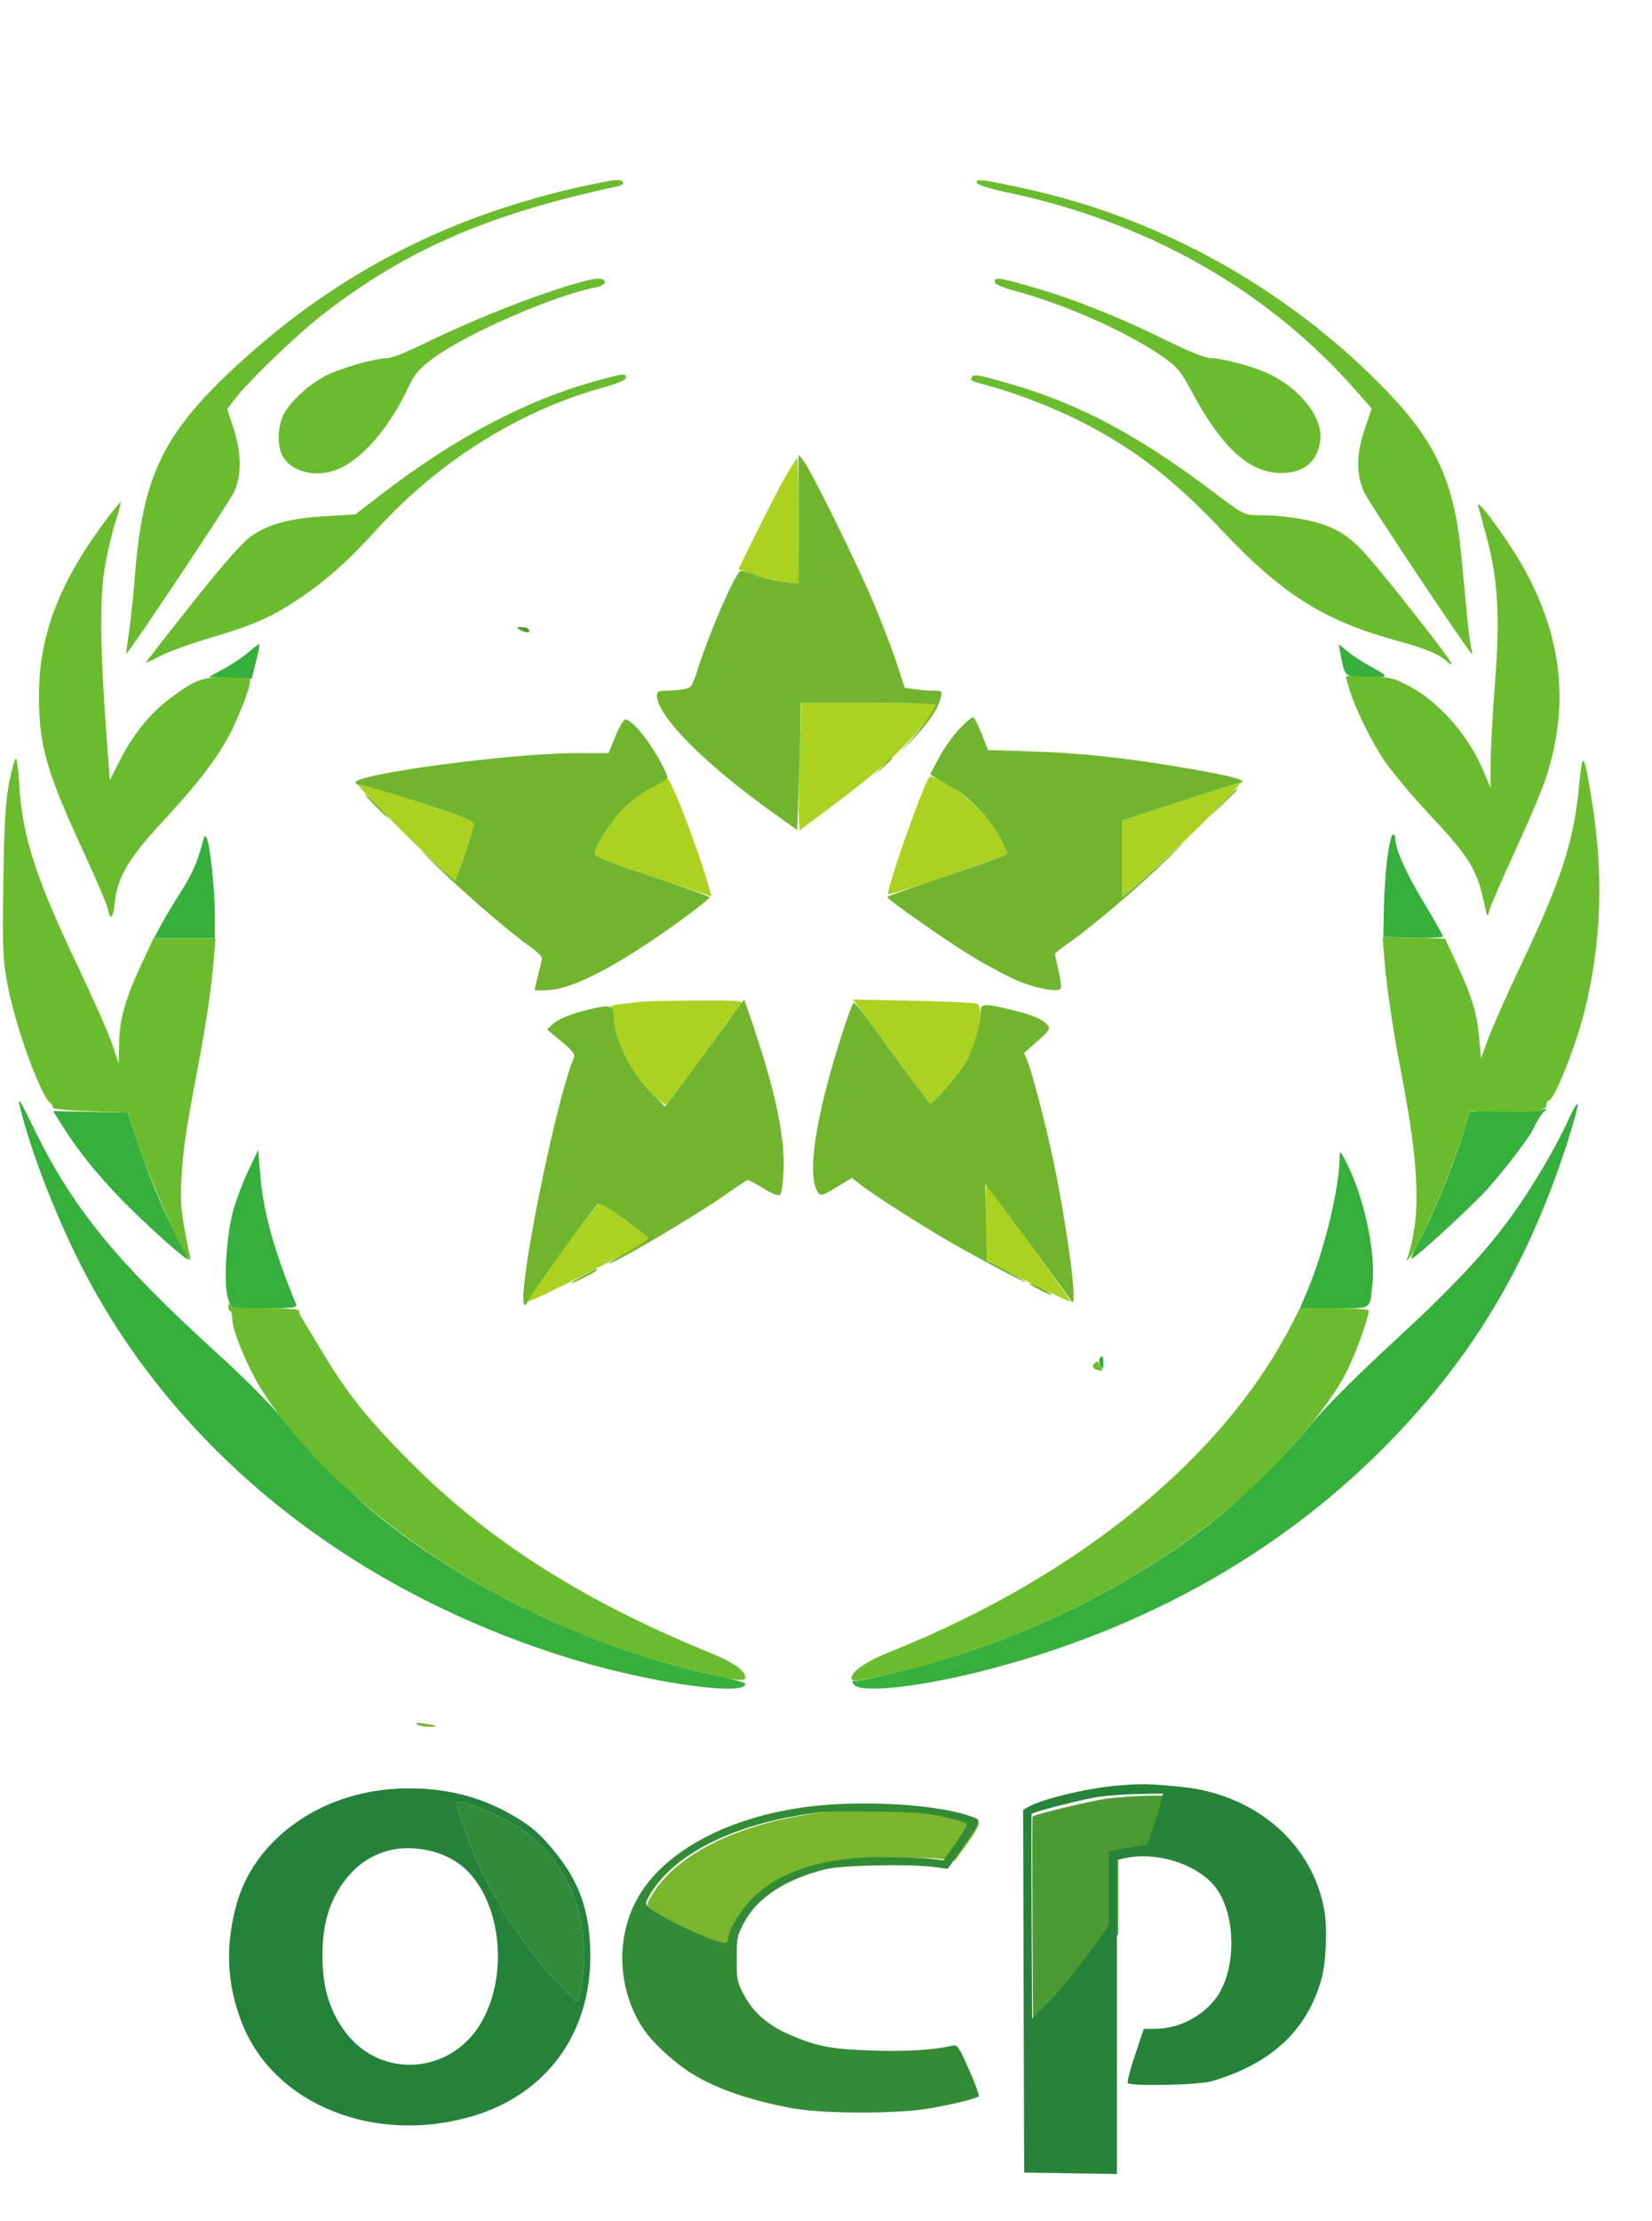 <svg width="689" height="926" viewBox="0 0 689 926" fill="none" xmlns="http://www.w3.org/2000/svg">
<g id = "p">
<path fill-rule="evenodd" clip-rule="evenodd" d="M216.913 262.576C219.475 264.012 221.283 264.012 220.602 262.576C220.288 261.914 218.915 261.412 217.55 261.457C215.334 261.533 215.266 261.653 216.913 262.576ZM461.805 749.887C454.834 750.836 431.342 756.503 430.653 757.401C430.504 757.597 430.489 777.932 430.623 802.592L430.864 847.428L438.703 839.905C443.014 835.769 451.002 826.547 456.455 819.413L466.369 806.444V790.238V774.033L469.366 773.345C471.015 772.967 475.007 772.289 478.24 771.837L484.116 771.015L487.099 762.467C488.74 757.765 490.377 752.7 490.737 751.212L491.393 748.506L480.494 748.666C474.501 748.754 466.091 749.303 461.805 749.887Z" fill="#4B9A34"/>
<path fill-rule="evenodd" clip-rule="evenodd" d="M466.247 744.457C453.135 745.573 434.634 750.035 428.592 753.539L426.714 754.629L426.928 830.219L427.142 905.809L446.487 906.115L465.831 906.421V840.96V775.501L468.952 774.793C481.593 771.929 497.574 776.569 505.791 785.492C515.829 796.391 516.223 821.893 506.539 833.887C500.547 841.308 491.089 845.872 481.624 845.906L477.032 845.923L473.396 856.791C471.396 862.768 470.031 868.03 470.362 868.483C471.417 869.928 500.026 869.334 505.353 867.756C530.185 860.4 545.025 846.648 551.073 825.391C553.042 818.472 553.678 804.438 552.373 796.749C547.64 768.876 523.779 748.135 492.858 745.018C479.759 743.698 476.09 743.62 466.247 744.457ZM458.386 749.135C452.096 750.035 430.901 755.41 430.28 756.261C430.145 756.447 430.131 775.732 430.252 799.118L430.47 841.638L437.542 834.504C441.432 830.581 448.639 821.836 453.559 815.071L462.503 802.771V787.402V772.034L465.207 771.382C466.695 771.023 470.297 770.38 473.213 769.951L478.515 769.172L481.207 761.065C482.687 756.607 484.164 751.803 484.489 750.392L485.081 747.826L475.248 747.977C469.84 748.061 462.252 748.582 458.386 749.135Z" fill="#268339"/>
</g>
<g id = "c">
<path fill-rule="evenodd" clip-rule="evenodd" d="M346.48 755.179C309.643 759.274 281.865 772.53 271.329 791.041C269.547 794.171 269.552 794.191 272.24 796.255C278.9 801.367 302.449 811.872 304.595 810.689C305.138 810.389 305.583 809.45 305.584 808.601C305.586 804.88 311.983 795.233 317.839 790.12C329.734 779.735 347.304 774.516 371.018 774.326C378.61 774.266 387.863 774.55 391.581 774.959L398.342 775.702L403.697 768.253C406.671 764.116 408.663 760.457 408.176 760.023C407.694 759.592 403.393 758.364 398.617 757.292C391.554 755.707 386.213 755.291 369.996 755.062C359.03 754.907 348.448 754.96 346.48 755.179Z" fill="#79B62B"/>
<path fill-rule="evenodd" clip-rule="evenodd" d="M347.823 752.292C311.68 754.39 281.127 768.193 267.704 788.486C256.558 805.336 256.846 828.756 268.409 846.03C272.301 851.844 281.535 860.288 288.955 864.816C299.157 871.043 313.762 876.007 331.003 879.105C343.504 881.352 374.835 881.358 387.398 879.117C398.606 877.117 407.587 874.894 408.224 873.962C408.493 873.567 406.641 868.555 404.107 862.822C399.992 853.513 399.277 852.451 397.407 852.874C389.277 854.715 378.781 855.386 364.642 854.971C347.122 854.457 341.046 853.335 329.83 848.546C320.519 844.571 314.48 839.427 310.474 832.061C307.462 826.522 307.258 825.547 307.258 816.703C307.258 807.841 307.458 806.893 310.504 801.291C316.07 791.055 327.953 783.354 344.36 779.351C351.411 777.631 379.475 777.08 389.872 778.458L395.313 779.179L401.455 770.343C409.654 758.55 409.54 758.988 404.823 757.278C393.361 753.127 369.463 751.036 347.823 752.292ZM343.371 755.463C307.724 759.483 280.844 772.499 270.648 790.675C268.925 793.748 268.928 793.768 271.53 795.794C277.974 800.813 300.763 811.128 302.84 809.966C303.365 809.672 303.795 808.75 303.796 807.917C303.798 804.263 309.989 794.791 315.655 789.77C327.166 779.573 344.168 774.45 367.116 774.262C374.462 774.203 383.416 774.483 387.014 774.884L393.556 775.614L398.738 768.3C401.617 764.238 403.544 760.645 403.073 760.218C402.606 759.796 398.444 758.59 393.822 757.537C386.988 755.981 381.819 755.573 366.126 755.348C355.515 755.196 345.275 755.248 343.371 755.463Z" fill="#348B36"/>
</g>
<g id = "o">
<path fill-rule="evenodd" clip-rule="evenodd" d="M190.403 751.677C189.9 752.649 195.591 768.746 199.238 776.671C207.27 794.118 219.593 812.955 230.39 824.289C233.93 828.005 237.65 831.913 238.658 832.975C239.665 834.035 240.731 834.614 241.026 834.262C241.322 833.909 242.044 830.657 242.631 827.036C246.845 801.044 237.577 777.071 217.826 762.872C210.142 757.349 191.423 749.707 190.403 751.677Z" fill="#308C3A"/>
<path fill-rule="evenodd" clip-rule="evenodd" d="M162.198 746.026C131.346 748.779 105.791 768.063 98.651 793.977C93.815 811.532 94.588 827.584 101.051 843.82C114.508 877.625 156.559 894.413 197.288 882.239C227.829 873.111 246.205 848.071 246.205 815.583C246.205 797.252 241.701 784.36 230.723 771.276C225.104 764.578 222.217 762.031 215.62 757.952C200.007 748.299 181.934 744.264 162.198 746.026ZM190.403 751.677C189.9 752.649 195.591 768.746 199.238 776.671C207.27 794.118 219.593 812.955 230.39 824.289C233.929 828.005 237.65 831.913 238.658 832.975C239.665 834.035 240.731 834.614 241.026 834.262C241.322 833.909 242.044 830.657 242.631 827.036C246.845 801.044 237.577 777.071 217.826 762.872C210.142 757.349 191.423 749.707 190.403 751.677ZM160.566 772.008C153.713 774.232 148.786 777.734 144.098 783.718C137.43 792.228 134.459 802.053 134.477 815.544C134.493 828.796 137.542 838.762 144.268 847.549C159.208 867.063 188.361 864.778 200.808 843.116C212.614 822.568 208.712 791.18 192.718 778.043C184.447 771.249 170.798 768.687 160.566 772.008Z" fill="#24823A"/>
</g>
<g id = "etoile"> 
<path fill-rule="evenodd" clip-rule="evenodd" d="M328.146 197.75C325.978 201.463 320.547 211.883 316.076 220.908L307.948 237.315L314.724 239.692C318.451 241 324.087 242.343 327.25 242.677L333 243.285V217.142C333 202.764 332.795 191 332.544 191C332.293 191 330.314 194.037 328.146 197.75ZM333.523 314.25C333.14 325.938 332.977 337.908 333.163 340.852L333.5 346.203L347.5 335.766C355.2 330.026 365.613 321.673 370.64 317.205C379.397 309.421 389.97 296.879 389.99 294.25C389.998 293.28 383.761 293 362.111 293H334.221L333.523 314.25ZM386.951 325.092C383.227 332.051 369.461 371.794 370.437 372.77C371.223 373.557 420 356.862 420 355.807C420 355.242 418.538 352.017 416.75 348.64C412.557 340.718 403.225 331.477 394.716 326.822C388.266 323.292 387.952 323.222 386.951 325.092ZM277.929 324.5C277.693 325.05 274.871 326.85 271.658 328.5C268.446 330.15 263.244 334.043 260.1 337.152C254.759 342.432 248 353.046 248 356.153C248 357.057 256.331 360.297 272.412 365.648L296.824 373.77L295.396 368.961C289.655 349.628 278.897 322.244 277.929 324.5ZM149 326.555C149 328.492 187.937 367 189.895 367C190.376 367 195.359 352.252 197.72 343.843C198.182 342.196 196.656 341.635 153.25 327.505C150.912 326.744 149 326.316 149 326.555ZM492.25 334.149L468 342.081V358.139V374.198L474.194 368.849C490.048 355.159 517.928 327.551 516.884 326.576C516.673 326.379 505.587 329.787 492.25 334.149ZM267.5 417.653C265.85 417.848 262.025 418.291 259 418.637C255.975 418.984 254.063 419.469 254.75 419.717C255.438 419.964 256 421.622 256 423.402C256 432.557 262.862 446.83 271.357 455.344C276.24 460.238 277.43 460.989 278.512 459.857C279.226 459.111 286.216 449.725 294.046 439C301.876 428.275 308.724 418.938 309.263 418.25C310.042 417.258 306.144 417.031 290.372 417.15C279.443 417.232 269.15 417.459 267.5 417.653ZM364.063 428.118C371.404 438.198 386.607 458.658 387.753 460C388.702 461.111 400.896 446.911 403.416 441.761C408.669 431.024 410.509 419.85 407.25 418.477C406.288 418.071 394.312 417.514 380.637 417.238L355.774 416.736L364.063 428.118ZM411 509.252V524.837L414.25 526.83C419.525 530.066 446.171 543.162 446.603 542.731C446.897 542.437 413.658 496.518 411.388 494.083C411.175 493.854 411 500.68 411 509.252ZM245.624 506.675C236.709 518.24 219.195 542.508 219.521 542.844C220.386 543.735 271 517.837 271 516.503C271 516.314 266.838 513.131 261.75 509.43C256.662 505.728 251.963 502.284 251.307 501.775C250.475 501.13 248.757 502.61 245.624 506.675Z" fill="#ABD221"/>
<path fill-rule="evenodd" clip-rule="evenodd" d="M333.022 216.392L333 243.285L327.07 242.665C323.809 242.324 318.747 241.135 315.82 240.023C312.894 238.911 309.797 238.001 308.938 238.001C307.141 238 296.728 261.566 291.646 277.137C288.564 286.579 288.429 286.786 285 287.376C283.075 287.707 279.813 287.983 277.75 287.989C274.646 287.998 274 288.351 274 290.04C274 298.462 293.814 318.434 322.5 338.928L332.5 346.072L333.122 327.786C333.465 317.729 333.802 305.787 333.872 301.25L334 293H362C381.218 293 390 293.336 390 294.07C390 295.661 384.627 303.174 378.716 309.849C374.925 314.13 375.368 313.794 380.337 308.619C387.416 301.248 391.301 295.494 392.401 290.75C392.999 288.167 392.833 288 389.659 288C387.8 288 384.271 287.725 381.816 287.388L377.352 286.776L374.041 276.638C372.22 271.062 367.785 259.525 364.185 251C357.127 234.282 338.242 196.08 335.019 192L333.044 189.5L333.022 216.392ZM400.185 303.847C397.608 306.513 393.793 311.89 391.707 315.796L387.914 322.898L390.207 324.301C391.468 325.072 394.75 326.973 397.5 328.525C404.302 332.363 412.821 341.276 416.75 348.667C418.538 352.029 420 355.245 420 355.814C420 356.383 408.75 360.588 395 365.159C381.25 369.73 370.005 373.702 370.01 373.985C370.032 375.046 395.395 392.754 406.18 399.238C412.345 402.943 420.575 407.302 424.471 408.923C432.299 412.183 441.364 413.838 442.38 412.195C442.729 411.629 442.344 408.316 441.523 404.833C440.701 401.35 440.023 398.179 440.015 397.787C440.007 397.395 442.587 395.309 445.75 393.15C454.662 387.067 475.791 369.06 487.299 357.739C495.525 349.646 495.9 349.177 489.091 355.5C484.352 359.9 477.668 365.907 474.238 368.849L468 374.198V358.147V342.096L491.13 334.522C503.851 330.356 515.09 326.821 516.104 326.666C522.412 325.704 514.301 323.467 490 319.469C467.221 315.722 449.985 313.941 430.28 313.298L412.061 312.704L409.372 305.852C407.894 302.083 406.276 299 405.777 299C405.278 299 402.762 301.181 400.185 303.847ZM256.671 307.012L253.843 314H240.42C212.957 314 147.068 322.829 148.302 326.344C148.525 326.98 149.393 327.38 150.231 327.234C151.069 327.088 162.204 330.383 174.975 334.556C194.287 340.866 198.117 342.426 197.725 343.822C195.221 352.751 190.359 367 189.816 367C189.44 367 185.165 363.352 180.316 358.894C173.551 352.673 174.024 353.249 182.351 361.367C193.814 372.542 211.964 388.176 220.75 394.443C223.637 396.503 226 398.726 226 399.384C226 400.042 225.325 403.171 224.5 406.339C223.675 409.506 223 412.362 223 412.686C223 413.009 225.931 413.039 229.514 412.751C240.503 411.869 261.084 400.649 287.25 381.277C292.063 377.714 296 374.496 296 374.126C296 373.756 285.2 369.874 272 365.5C256.065 360.219 248 357.082 248 356.163C248 353.036 254.76 342.43 260.169 337.072C263.35 333.919 268.633 330.026 271.908 328.42C275.182 326.814 278.083 324.992 278.353 324.372C278.623 323.751 276.624 319.476 273.91 314.872C269.015 306.567 263.196 299.989 260.765 300.012C260.069 300.019 258.227 303.169 256.671 307.012ZM367.946 319.75L364.5 323.5L368.25 320.054C370.313 318.158 372 316.471 372 316.304C372 315.54 371.154 316.26 367.946 319.75ZM509.966 334.75L504.5 340.5L510.25 335.034C515.592 329.956 516.458 329 515.716 329C515.56 329 512.972 331.588 509.966 334.75ZM156.5 336C159.209 338.75 161.65 341 161.925 341C162.2 341 160.209 338.75 157.5 336C154.791 333.25 152.35 331 152.075 331C151.8 331 153.791 333.25 156.5 336ZM295.809 436.601C287.797 447.545 280.359 457.585 279.281 458.911L277.321 461.321L271.411 455.398C262.874 446.842 256 432.581 256 423.425C256 419.257 254.575 418.816 246.843 420.587C238.498 422.5 232.999 424.696 230.324 427.185L228.148 429.21L234.144 434.2C238.608 437.915 239.958 439.613 239.425 440.845C231.577 458.97 214.676 544 218.92 544C219.514 544 219.887 543.6 219.75 543.11C219.491 542.189 246.908 504.151 249.203 502.247C250.183 501.435 252.797 502.848 259.882 508.018C265.043 511.784 269.698 515.298 270.228 515.828C270.845 516.445 268.106 518.473 262.596 521.477C257.868 524.054 254 526.391 254 526.671C254 528.166 291.293 506.208 303.015 497.812C307.478 494.615 311.464 492 311.873 492C312.283 492 315.255 493.588 318.479 495.53C322.67 498.053 324.648 498.752 325.42 497.982C326.014 497.389 326.649 492.538 326.831 487.202C327.323 472.783 322.696 452.117 312.256 422.101L310.378 416.702L295.809 436.601ZM350.66 432.75C339.851 466.763 336.356 490.847 341.291 497.314C342.365 498.721 343.219 498.462 348.923 495.003L355.347 491.106L358.923 493.931C364.118 498.032 383.845 510.671 396 517.686C408.817 525.083 428.786 535.653 427.73 534.481C427.307 534.012 423.482 531.775 419.23 529.511L411.5 525.395L411.224 509.519L410.947 493.644L414.321 498.072C420.218 505.812 445.577 540.419 446.878 542.5C449.781 547.145 445.52 513.903 439.445 484.514C436.481 470.17 430.525 447.193 428.542 442.447L427.123 439.05L432.717 434.065C437.585 429.726 438.138 428.871 436.978 427.474C434.852 424.912 430.671 423.131 421.788 421.001C410.007 418.177 409.003 418.275 408.988 422.25C408.971 426.89 406.558 435.338 403.416 441.761C400.894 446.916 388.704 461.108 387.75 460C386.628 458.696 368.688 434.513 363.083 426.75C359.609 421.938 356.447 418 356.057 418C355.667 418 353.238 424.637 350.66 432.75ZM243 532C239.975 533.598 237.852 534.927 238.283 534.953C239.346 535.017 249 530.09 249 529.483C249 528.815 249.139 528.757 243 532ZM433 537.5C435.475 538.825 437.95 539.91 438.5 539.91C439.05 539.91 437.475 538.825 435 537.5C432.525 536.175 430.05 535.09 429.5 535.09C428.95 535.09 430.525 536.175 433 537.5ZM174 718.97C174.825 719.52 177.037 719.976 178.917 719.985C183.4 720.005 182.601 719.438 177 718.625C173.855 718.168 172.952 718.272 174 718.97Z" fill="#71B52F"/>
</g>
<g id = "outside" clip-path="url(#clip0_0_1)">
<path fill-rule="evenodd" clip-rule="evenodd" d="M103.725 271.884C101.447 273.867 96.738 277.021 93.26 278.893L86.935 282.297L95.955 282.665L104.976 283.035L106.744 275.963C107.716 272.073 108.367 268.752 108.189 268.584C108.011 268.416 106.002 269.9 103.725 271.884ZM559.138 272.89C560.922 282.43 560.984 282.482 570.553 282.463C579.825 282.444 579.83 282.354 570.857 277.451C568.119 275.955 564.182 273.353 562.108 271.671L558.338 268.611L559.138 272.89ZM84.172 352.379C82.343 359.508 79.726 365.227 74.793 372.88C72.425 376.555 69.07 382.184 67.339 385.388L64.193 391.213H76.902H89.611L89.608 381.504C89.605 371.253 87.775 353.562 86.318 349.687C85.589 347.751 85.249 348.178 84.172 352.379ZM578.679 357.095C577.987 362.13 577.314 371.741 577.182 378.453L576.942 390.658L589.388 390.972C596.234 391.144 601.831 390.894 601.826 390.417C601.822 389.939 598.083 383.353 593.519 375.779C586.185 363.612 581.92 353.914 581.92 349.404C581.92 348.599 581.473 347.941 580.928 347.941C580.383 347.941 579.37 352.061 578.679 357.095ZM8.369 461.669C12.913 480.443 23.839 508.473 34.936 529.826C74.589 606.117 147.428 663.954 238.98 691.844C271.443 701.733 310.874 707.328 310.874 702.046C310.874 701.552 305.706 700.061 299.389 698.732C248.697 688.064 196.41 663.385 157.096 631.571C145.64 622.3 126.966 603.358 118.018 591.934C113.636 586.339 102.459 575.046 90.956 564.592C48.623 526.122 30.375 503.786 14.241 470.699C8.244 458.4 7.183 456.77 8.369 461.669ZM653.953 467.229C649.238 477.784 639.418 494.462 630.995 506.22C619.587 522.146 606.326 536.3 580.585 560.022C565.392 574.026 552.003 587.447 546.706 593.985C536.184 606.972 517.375 625.455 504.478 635.481C475.148 658.28 437.689 677.802 399.874 689.997C385.204 694.729 361.046 700.768 356.793 700.768C355.196 700.768 355.097 701.061 356.233 702.432C359.362 706.215 385.209 703.213 413.208 695.815C477.433 678.845 532.54 648.023 575.943 604.795C612.722 568.163 636.518 529.067 653.212 477.837C656.051 469.124 658.224 461.284 658.039 460.416C657.854 459.548 656.016 462.613 653.953 467.229ZM628.247 463.05L613.174 463.392L609.6 474.699C605.496 487.683 596.846 508.382 591.255 518.592C589.149 522.441 588.126 525.187 588.982 524.694C592.472 522.688 614.982 501.863 620.8 495.259C628.365 486.67 638.171 473.786 639.546 470.63C640.959 467.385 643.125 464.03 644.427 463.07C645.165 462.528 645.165 462.331 644.427 462.482C643.818 462.607 636.538 462.862 628.247 463.05ZM26.363 469.963C33.479 481.25 43.698 493.517 55.582 505.038C67.341 516.437 79.243 526.771 78.438 524.883C78.184 524.287 76.178 520.305 73.981 516.033C67.64 503.708 63.019 492.673 57.952 477.755L53.24 463.886L37.692 463.579L22.144 463.27L26.363 469.963ZM103.698 487.815C101.493 492.433 98.627 499.922 97.33 504.458C94.399 514.712 93.136 535.453 95.082 541.368L96.421 545.435H110.283C123.05 545.435 124.081 545.282 123.347 543.494C114.17 521.132 109.73 504.956 108.499 489.405L107.708 479.419L103.698 487.815ZM558.733 482.748C558.504 495.841 552.262 521.6 545.356 537.946L542.191 545.435H556.504C572.706 545.435 571.167 546.453 572.441 534.895C573.854 522.08 568.751 498.609 561.525 484.688C558.896 479.621 558.788 479.547 558.733 482.748ZM458.572 566.507C458.199 567.113 458.403 568.486 459.026 569.559C459.998 571.232 460.164 571.075 460.193 568.458C460.227 565.267 459.716 564.651 458.572 566.507Z" fill="#36AF3C"/>
<path fill-rule="evenodd" clip-rule="evenodd" d="M240.07 78.337C185.886 90.755 140.876 114.097 100.674 150.625C68.459 179.898 59.582 197.697 56.312 239.579C55.638 248.223 54.485 259.166 53.75 263.895C53.017 268.624 52.544 272.494 52.701 272.494C53.631 272.494 95.703 209.398 97.655 205.074C100.853 197.994 100.759 188.798 97.381 178.542L94.759 170.578L97.874 166.481C103.798 158.693 124.588 138.767 135.568 130.355C170.292 103.75 203.985 89.203 257.494 77.712C261.01 76.956 260.595 74.983 256.941 75.084C255.268 75.13 247.676 76.594 240.07 78.337ZM407.322 76.154C407.617 77.041 412.68 78.66 419.915 80.18C478.74 92.54 528.975 121.098 565.716 163.068L572.112 170.374L569.272 178.627C565.584 189.34 565.52 197.81 569.067 205.451C571.125 209.882 611.325 270.209 613.743 272.494C614.066 272.799 614.003 271.801 613.605 270.275C613.207 268.749 612.381 262.259 611.772 255.851C611.162 249.444 610.123 238.481 609.464 231.49C606.648 201.661 599.024 184.641 579.17 163.866C538.859 121.684 485.684 91.594 429.249 79.03C410.515 74.859 406.727 74.362 407.322 76.154ZM245.048 116.865C227.768 121.202 199.247 132.288 175.855 143.761C169.601 146.828 163.15 149.338 161.52 149.338C156.647 149.338 142.225 153.425 136.083 156.546C128.902 160.195 121.055 167.369 118.282 172.82C115.679 177.936 115.533 186.206 117.973 190.345C122.178 197.485 133.496 199.543 142.688 194.841C152.466 189.838 162.84 177.332 170.256 161.607C173 155.788 174.814 153.69 181.089 149.083C194.91 138.936 231.491 123.038 248.293 119.877C250.568 119.448 252.239 118.481 252.239 117.593C252.239 116.055 249.414 115.769 245.048 116.865ZM414.867 117.538C414.867 118.456 418.23 119.925 423.68 121.389C443.84 126.8 469.492 138.159 484.012 148.103C490.919 152.834 492.296 154.416 496.751 162.745C509.531 186.634 520.923 197.112 534.227 197.215C543.697 197.29 549.458 192.579 550.633 183.8C551.93 174.091 542.044 161.549 528.264 155.424C521.648 152.485 509.53 149.338 504.825 149.338C502.884 149.338 495.129 146.21 486.641 142.004C467.431 132.484 447.923 124.687 431.318 119.893C416.538 115.627 414.867 115.387 414.867 117.538ZM248.367 158.892C219.416 166.842 189.736 182.541 158.994 206.16L148.17 214.478L135.428 215.242C120.793 216.119 112.058 218.492 104.654 223.601C101.23 225.963 92.842 235.52 80.148 251.52C69.533 264.899 60.847 276.043 60.847 276.283C60.847 276.523 63.46 275.321 66.655 273.613C69.85 271.905 79.246 268.48 87.536 266.001C106.108 260.448 112.61 257.603 124.226 249.95C135.352 242.618 145.425 233.717 156.499 221.433C182.556 192.524 216.616 171.131 251.963 161.47C257.629 159.921 261.09 158.41 261.09 157.485C261.09 155.545 260.192 155.644 248.367 158.892ZM405.42 157.174C404.462 158.728 404.327 158.659 412.654 160.921C424.209 164.06 440.061 170.253 451.375 176.05C473.433 187.351 489.542 199.841 509.908 221.432C534.255 247.241 551.775 258.456 580.202 266.428C594.699 270.492 599.7 272.481 603.223 275.58C608.361 280.098 604.591 274.594 588.972 254.776C568.206 228.426 564.392 224.45 555.922 220.318C549.109 216.995 536.678 214.799 524.679 214.799C519.024 214.799 518.374 214.46 505.842 204.967C475.012 181.611 449.813 168.219 421.346 160.061C407.572 156.113 406.225 155.869 405.42 157.174ZM43.188 218.161C24.538 243.387 16.298 265.271 16.255 289.692C16.218 310.583 19.3 321.53 34.436 354.27C39.855 365.99 44.591 377.098 44.962 378.957C45.999 384.163 47.195 382.982 47.909 376.049C48.96 365.835 53.803 357.655 67.565 342.853C82.92 326.336 91.843 314.53 96.83 304.131C101.67 294.04 105.229 283.8 104.133 283.121C103.675 282.837 99.337 282.51 94.492 282.392C84.436 282.149 81.196 283.396 70.222 291.727C62.285 297.754 55.13 306.758 49.763 317.472L45.801 325.379L44.362 305.872C41.759 270.614 41.543 249.601 43.653 236.946C44.691 230.721 46.699 222.068 48.116 217.717C49.532 213.366 50.521 209.632 50.314 209.42C50.106 209.207 46.9 213.14 43.188 218.161ZM616.494 210.916C616.823 212.136 618.373 217.826 619.938 223.56C624.729 241.127 625.679 257.028 623.559 284.154C622.557 296.963 621.719 312.187 621.695 317.984L621.653 328.525L618.998 322.112C612.672 306.839 600.574 292.912 587.616 285.985C581.489 282.71 579.72 282.299 570.994 282.122L561.23 281.925L562.299 285.808C564.585 294.114 571.792 309.051 577.522 317.364C580.824 322.154 588.92 331.822 595.515 338.85C612.706 357.169 615.982 362.388 618.873 376.042C620.22 382.405 620.382 382.655 621.17 379.562C621.636 377.732 626.415 366.698 631.792 355.041C637.167 343.386 642.891 329.905 644.51 325.084C655.983 290.929 650.785 258.514 628.561 225.639C621.292 214.885 615.735 208.104 616.494 210.916ZM658.519 328.218C656.257 351.445 651.129 367.095 633.949 403.204C628.343 414.986 622.387 428.396 620.712 433.002L617.667 441.378L616.972 433.215C616.079 422.73 613.896 415.418 607.682 402.093L602.666 391.339L589.675 390.998L576.685 390.658L577.156 397.315C577.999 409.192 580.866 429.116 584.182 446.133C592.095 486.753 592.788 507.192 586.853 524.909C586.445 526.13 587.249 525.381 588.641 523.245C593.257 516.164 603.877 491.831 608.641 477.422L613.337 463.219L628.503 463.553C636.843 463.736 643.436 463.512 643.152 463.054C642.869 462.595 643.165 462.221 643.808 462.221C644.452 462.221 644.98 461.473 644.98 460.557C644.98 459.642 645.404 458.893 645.923 458.893C648.154 458.893 657.259 436.132 660.892 421.469C667.897 393.208 668.903 364.879 663.986 334.39C660.522 312.9 660.061 312.381 658.519 328.218ZM3.869 326.071C2.303 334.011 1.75 343.277 1.391 367.596C0.97 396.007 1.143 400.032 3.258 411.12C6.632 428.807 17.172 457.506 21.257 460.127C21.839 460.5 22.148 461.248 21.944 461.791C21.74 462.332 28.707 463.026 37.425 463.331L53.279 463.886L57.612 476.893C64.042 496.188 81.052 533.191 79.175 523.8C75.34 504.608 75.083 502.194 75.701 491.069C76.359 479.175 77.671 470.309 82.47 445.295C85.848 427.693 88.133 412.274 89.13 400.366L89.897 391.212H76.955H64.012L58.725 402.585C52.13 416.772 49.817 425.169 49.66 435.48L49.538 443.538L46.81 435.414C45.31 430.946 39.082 416.802 32.968 403.982C15.021 366.347 9.365 349.001 8.075 327.657C7.713 321.688 7.073 316.59 6.651 316.328C6.229 316.066 4.976 320.451 3.869 326.071ZM95.23 544.603C95.183 545.671 95.517 546.546 95.973 546.548C96.428 546.55 96.841 548.172 96.89 550.154C97.014 555.284 103.882 571.467 109.762 580.481C143.371 632.009 214.773 678.207 288.713 696.269C307.195 700.783 310.874 701.303 310.874 699.394C310.874 696.496 305.856 693.061 295.331 688.756C243.282 667.465 204.378 642.748 171.94 610.36C153.636 592.085 144.661 580.889 134.126 563.188C130.313 556.78 126.578 550.62 125.826 549.498C125.075 548.377 124.584 547.004 124.737 546.447C124.893 545.876 118.796 545.435 110.723 545.435C100.327 545.435 96.281 545.057 95.875 544.048C95.542 543.22 95.282 543.444 95.23 544.603ZM539.21 551.216C510.902 607.241 450.102 657.073 371.721 688.491C361.217 692.702 355.126 696.823 355.126 699.72C355.126 701.303 357.567 701.03 371.531 697.889C419.768 687.039 471.433 662.26 508.351 632.267C530.809 614.021 553.765 587.974 561.802 571.617C565.661 563.761 570.857 549.309 570.857 546.428C570.857 545.882 564.394 545.435 556.494 545.435H542.131L539.21 551.216ZM456.539 568.366C455.238 569.67 455.743 570.68 457.994 571.27C459.86 571.76 460.019 571.531 459.061 569.736C457.817 567.404 457.609 567.291 456.539 568.366Z" fill="#6ABC2E"/>
</g>
</svg>
